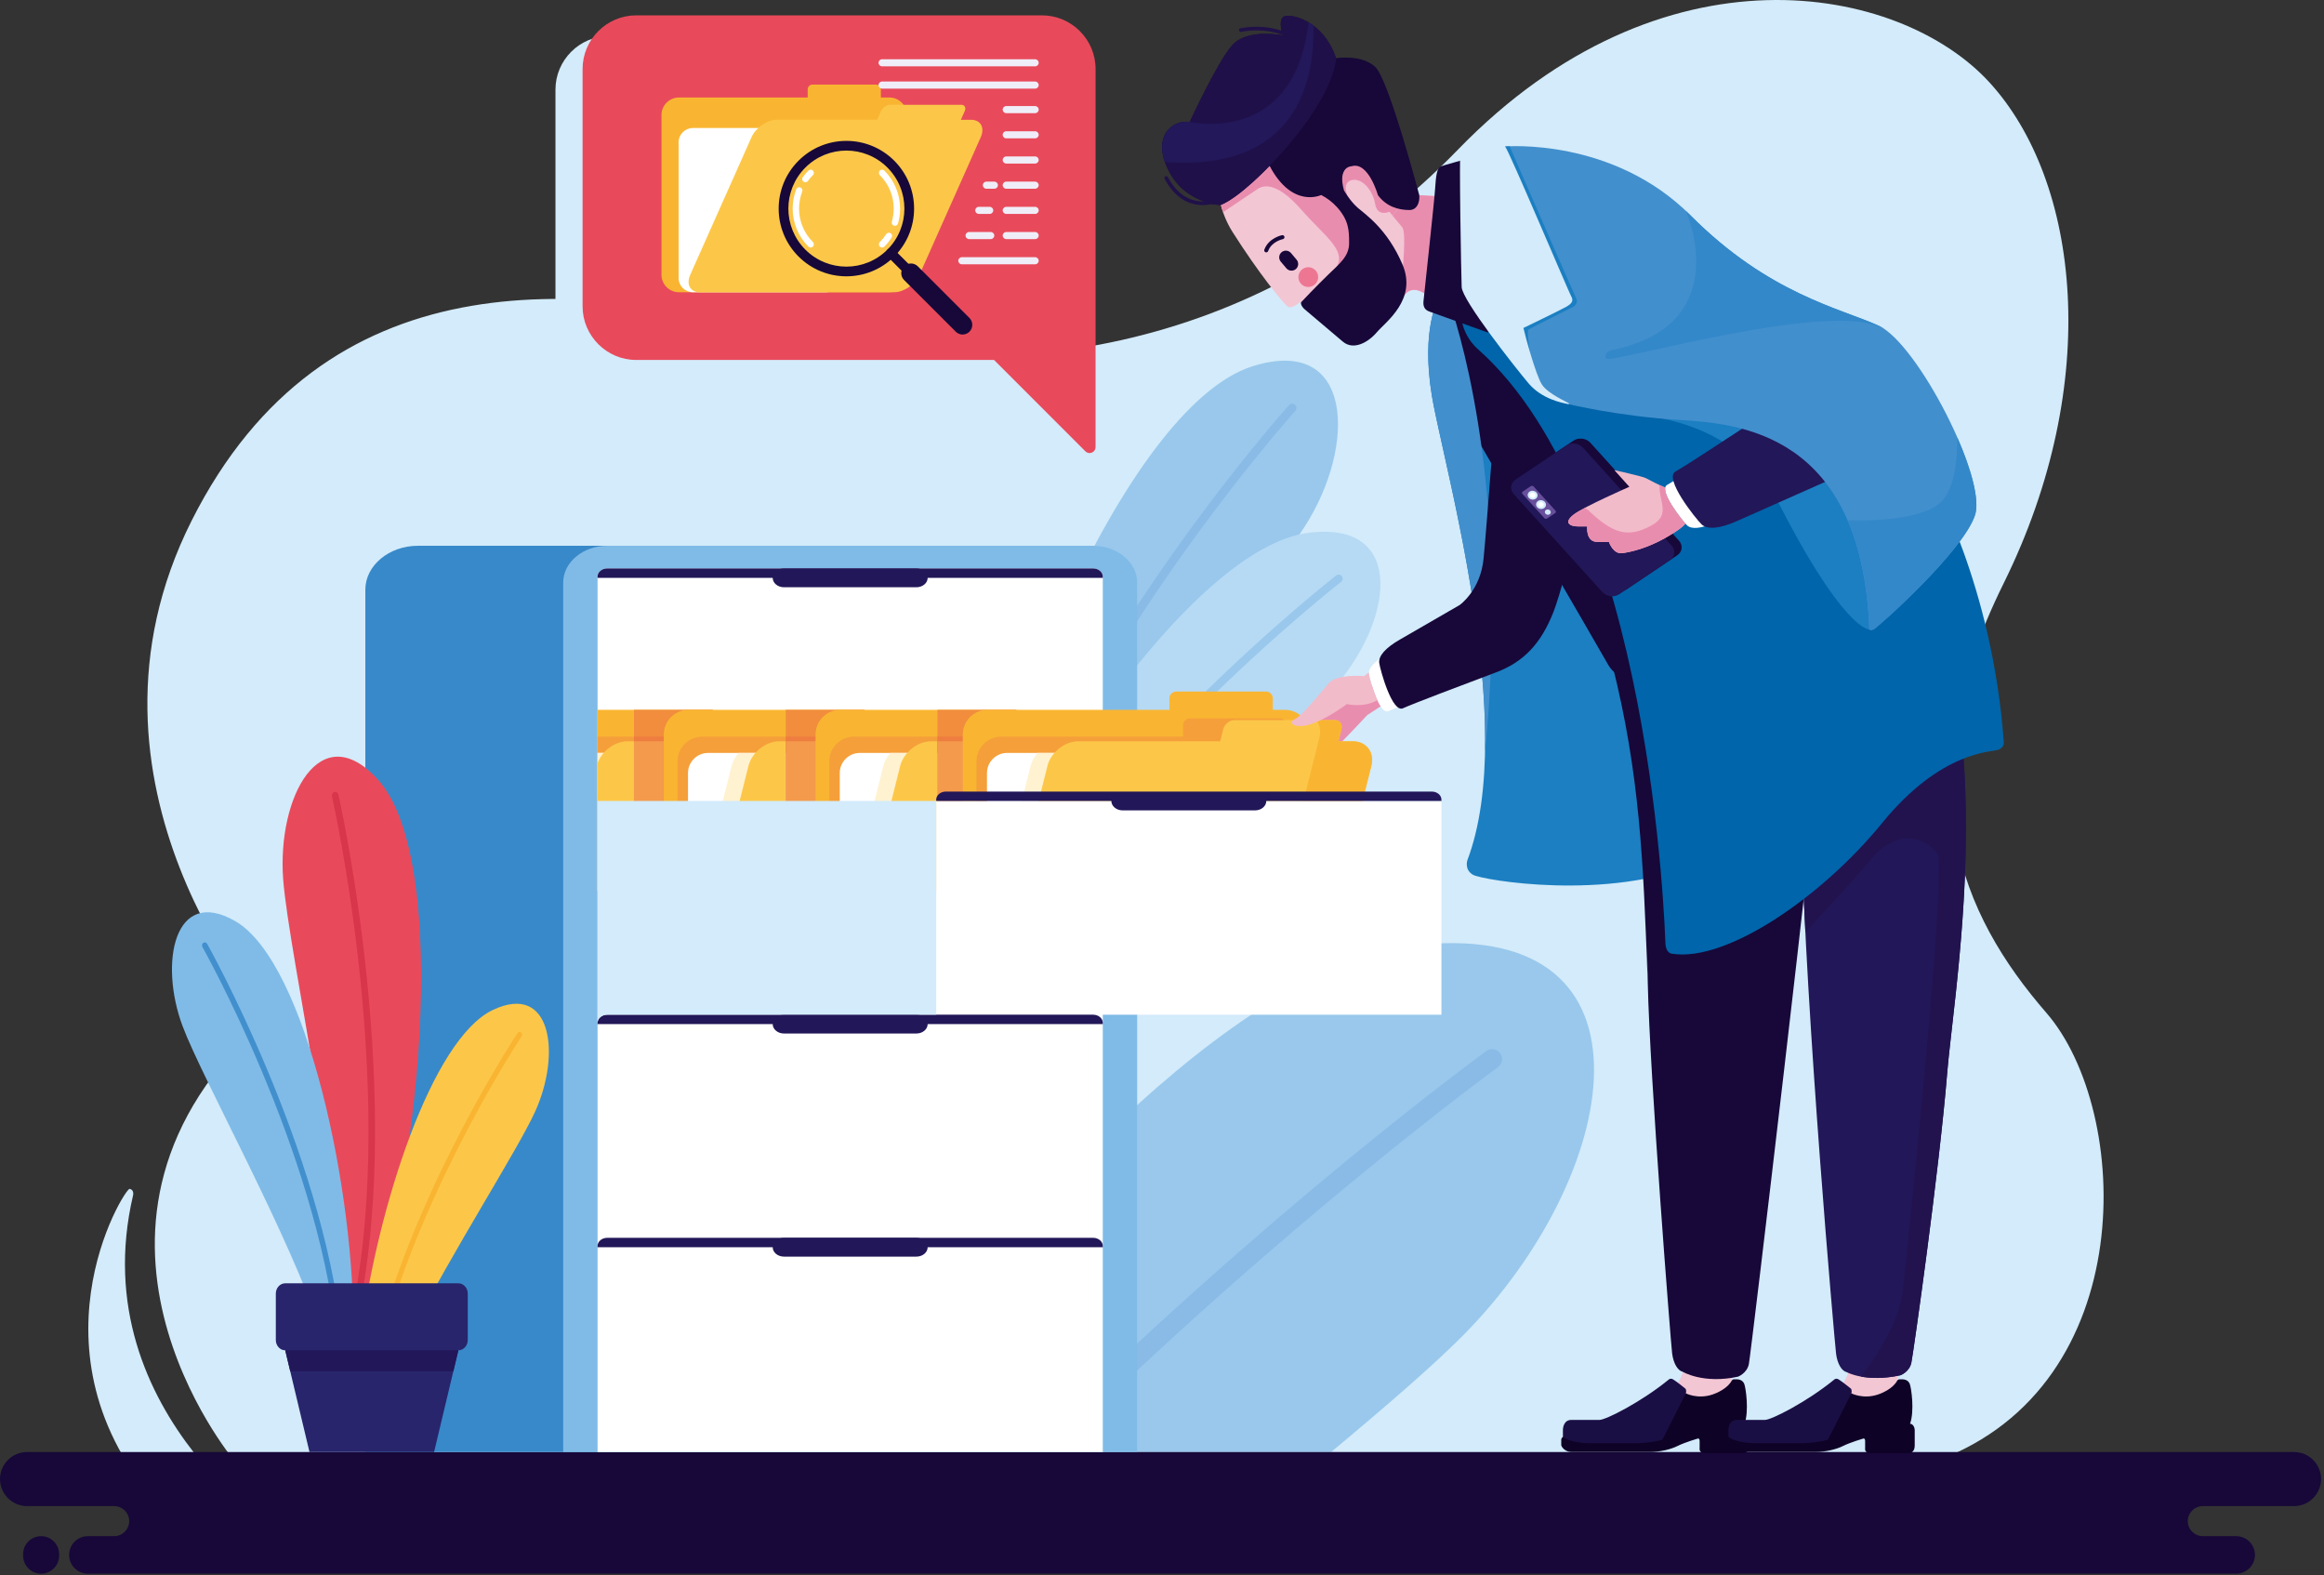 <?xml version="1.0" encoding="UTF-8" standalone="no"?>
<!DOCTYPE svg PUBLIC "-//W3C//DTD SVG 1.1//EN" "http://www.w3.org/Graphics/SVG/1.1/DTD/svg11.dtd">
<svg width="100%" height="100%" viewBox="0 0 577 391" version="1.1" xmlns="http://www.w3.org/2000/svg" xmlns:xlink="http://www.w3.org/1999/xlink" xml:space="preserve" xmlns:serif="http://www.serif.com/" style="fill-rule:evenodd;clip-rule:evenodd;stroke-linejoin:round;stroke-miterlimit:2;">
    <rect x="0" y="0" width="577" height="391" fill="#333333" stroke="none"/>
    <g transform="matrix(1,0,0,1,-84.746,-54.673)">
        <g id="OBJECTS">
            <g transform="matrix(1,0,0,1,235.961,172.389)">
                <path d="M0,-108.773L100.752,-108.773C108.071,-108.773 114.058,-102.786 114.058,-95.468L114.058,-1.607C114.058,-0.993 113.708,-0.469 113.142,-0.235C112.574,0 111.957,-0.123 111.523,-0.557L88.849,-23.23L0,-23.23C-7.319,-23.23 -13.307,-29.217 -13.307,-36.536L-13.307,-95.468C-13.307,-102.786 -7.319,-108.773 0,-108.773" style="fill:rgb(211,235,250);"/>
            </g>
            <g transform="matrix(1,0,0,1,157.811,39.582)">
                <path d="M0,398.574C0,398.574 -52.856,366.772 -40.036,311.852C-40.036,311.852 -39.661,310.446 -40.889,310.22C-42.118,309.991 -68.381,352.238 -31.684,390.91L0,398.574ZM-14.896,377.678C-14.896,377.678 -64.361,318.693 -6.653,267.613C-6.653,267.613 -58.473,209.87 -25.496,144.355C7.48,78.84 71.077,84.393 121.72,97.718C172.362,111.043 238.315,104.38 288.956,52.19C339.599,0 398.486,11.104 420.863,35.533C443.239,59.963 449.127,109.932 424.395,159.902C399.664,209.871 413.795,242.073 434.995,266.503C456.194,290.931 458.549,358.932 407.906,377.678L-14.896,377.678Z" style="fill:rgb(211,235,250);"/>
            </g>
            <g transform="matrix(-0.984,-0.176,-0.176,0.984,343.914,401.037)">
                <path d="M-72.725,-126.706C-131.725,-143.1 -131.636,-79.079 -99.933,-33.058C-94.123,-24.623 -84.566,-12.794 -72.725,1.293L47.754,22.849C12.847,-50.915 -32.204,-115.445 -72.725,-126.706" style="fill:rgb(153,200,236);"/>
            </g>
            <g transform="matrix(1,0,0,1,339.04,314.796)">
                <path d="M0,100.322C59.991,40.592 114.378,1.05 114.712,0.805C115.81,0 117.352,0.239 118.158,1.336C118.962,2.434 118.723,3.977 117.625,4.782C117.3,5.02 65.214,42.886 6.937,100.322L0,100.322Z" style="fill:rgb(137,187,230);"/>
            </g>
            <g transform="matrix(-0.916,-0.401,-0.401,0.916,323.649,271.323)">
                <path d="M-15.61,-144.093C-35.372,-161.344 -47.183,-136.591 -43.45,-112.944C-39.909,-90.522 -14.508,-14.61 -15.61,18.233L-8.162,17.66C6.84,-25.5 9.691,-122.008 -15.61,-144.093" style="fill:rgb(153,200,236);"/>
            </g>
            <g transform="matrix(1,0,0,1,326.47,155.782)">
                <path d="M0,136.283C15.333,69.658 78.092,-0.302 78.304,-0.541C78.693,-0.977 79.361,-1.016 79.796,-0.628C80.231,-0.24 80.27,0.428 79.882,0.864C79.67,1.101 16.837,71.141 1.907,137.299L0,136.283Z" style="fill:rgb(137,187,230);"/>
            </g>
            <g transform="matrix(-0.833,-0.553,-0.553,0.833,319.551,274.146)">
                <path d="M-26.799,-122.483C-45.715,-138.828 -56.852,-115.183 -53.18,-92.663C-50.138,-74.005 -30.982,-16.476 -26.799,18.62L-15.854,21.13C-4.646,-23.478 -4.471,-103.189 -26.799,-122.483" style="fill:rgb(182,218,244);"/>
            </g>
            <g transform="matrix(1,0,0,1,324.908,197.889)">
                <path d="M0,104.078C28.789,48.466 91.348,-0.185 91.574,-0.362C92.012,-0.704 92.644,-0.627 92.986,-0.19C93.329,0.247 93.253,0.879 92.815,1.222C92.592,1.398 30.435,49.735 1.867,104.782L0,104.078Z" style="fill:rgb(153,200,236);"/>
            </g>
            <g transform="matrix(1,0,0,1,94.955,415.118)">
                <path d="M0,30.208C2.461,30.208 4.475,28.194 4.475,25.732L4.475,25.359C4.475,22.897 2.461,20.885 0,20.885C-2.461,20.885 -4.476,22.897 -4.476,25.359L-4.476,25.732C-4.476,28.194 -2.461,30.208 0,30.208M-3.496,0L559.351,0C563.041,0 566.063,3.021 566.063,6.712L566.063,6.713C566.063,10.404 563.043,13.426 559.351,13.426L536.702,13.426C534.65,13.426 532.972,15.104 532.972,17.154C532.972,19.206 534.65,20.885 536.702,20.885L544.987,20.885C547.551,20.885 549.65,22.982 549.65,25.546C549.65,28.109 547.552,30.208 544.987,30.208L11.608,30.208C9.043,30.208 6.946,28.11 6.946,25.546C6.946,22.982 9.044,20.885 11.608,20.885L18.134,20.885C20.185,20.885 21.863,19.206 21.863,17.154C21.863,15.104 20.185,13.426 18.134,13.426L-3.496,13.426C-7.188,13.426 -10.209,10.405 -10.209,6.713L-10.209,6.712C-10.209,3.021 -7.186,0 -3.496,0" style="fill:rgb(23,8,57);"/>
            </g>
            <g transform="matrix(1,0,0,1,242.694,167.258)">
                <path d="M0,-108.774L100.753,-108.774C108.072,-108.774 114.059,-102.787 114.059,-95.468L114.059,-1.607C114.059,-0.993 113.708,-0.469 113.142,-0.234C112.575,0 111.957,-0.122 111.522,-0.556L88.85,-23.231L0,-23.231C-7.318,-23.231 -13.306,-29.218 -13.306,-36.536L-13.306,-95.468C-13.306,-102.787 -7.318,-108.774 0,-108.774" style="fill:rgb(232,74,91);"/>
            </g>
            <g transform="matrix(1,0,0,1,253.307,75.673)">
                <path d="M0,51.544L52.266,51.544C54.647,51.544 56.595,49.596 56.595,47.215L56.595,7.534C56.595,5.153 54.647,3.205 52.266,3.205L50.142,3.205L50.142,1.19C50.142,0.535 49.606,0 48.95,0L33.16,0C32.504,0 31.968,0.536 31.968,1.19L31.968,3.205L0,3.205C-2.381,3.205 -4.33,5.154 -4.33,7.534L-4.33,47.215C-4.33,49.596 -2.381,51.544 0,51.544" style="fill:rgb(249,181,50);"/>
            </g>
            <g transform="matrix(1,0,0,1,289.781,86.453)">
                <path d="M0,40.764L-33.027,40.764C-34.967,40.764 -36.555,39.177 -36.555,37.237L-36.555,3.527C-36.555,1.587 -34.967,0 -33.027,0L0,0C1.94,0 3.527,1.587 3.527,3.527L3.527,37.237C3.527,39.177 1.94,40.764 0,40.764" style="fill:white;"/>
            </g>
            <g transform="matrix(1,0,0,1,258.517,80.686)">
                <path d="M0,46.531L48.258,46.531C50.64,46.531 53.455,44.583 54.516,42.202L69.728,8.052C70.789,5.672 69.708,3.723 67.327,3.723L64.791,3.723L65.745,1.58C66.132,0.711 65.738,0 64.869,0L47.255,0C46.386,0 45.358,0.711 44.971,1.58L44.017,3.723L19.069,3.723C16.687,3.723 13.873,5.672 12.812,8.052L-2.4,42.202C-3.461,44.583 -2.38,46.531 0,46.531" style="fill:rgb(252,199,73);"/>
            </g>
            <g transform="matrix(1,0,0,1,294.885,120.859)">
                <path d="M0,-28.807C-3.686,-28.807 -7.373,-27.401 -10.186,-24.589C-12.998,-21.776 -14.404,-18.089 -14.404,-14.403C-14.404,-10.717 -12.998,-7.031 -10.186,-4.218C-7.373,-1.406 -3.686,0.001 0,0.001C3.686,0.001 7.373,-1.406 10.185,-4.218C12.998,-7.031 14.404,-10.717 14.404,-14.403C14.404,-18.089 12.998,-21.776 10.185,-24.589C7.373,-27.401 3.686,-28.807 0,-28.807M-11.888,-26.291C-8.605,-29.573 -4.303,-31.215 0,-31.215C4.302,-31.215 8.605,-29.573 11.888,-26.291C15.17,-23.008 16.812,-18.706 16.811,-14.403C16.811,-10.101 15.17,-5.799 11.888,-2.515C8.605,0.767 4.302,2.408 0,2.408C-4.302,2.408 -8.605,0.767 -11.888,-2.515C-15.17,-5.799 -16.812,-10.101 -16.812,-14.403C-16.812,-18.706 -15.17,-23.008 -11.888,-26.291" style="fill:rgb(23,8,57);"/>
            </g>
            <g transform="matrix(1,0,0,1,305.07,120.619)">
                <path d="M0,-2.276C-0.47,-2.747 -0.47,-3.509 0,-3.979C0.47,-4.449 1.232,-4.449 1.703,-3.979L5.681,-0C6.151,0.47 6.151,1.232 5.681,1.703C5.211,2.173 4.449,2.173 3.979,1.703L0,-2.276Z" style="fill:rgb(23,8,57);"/>
            </g>
            <g transform="matrix(1,0,0,1,309.212,133.606)">
                <path d="M0,-9.419C-0.94,-10.359 -0.94,-11.884 0,-12.824C0.939,-13.765 2.464,-13.765 3.405,-12.824L16.229,0C17.169,0.94 17.169,2.465 16.229,3.405C15.289,4.346 13.764,4.346 12.824,3.405L0,-9.419Z" style="fill:rgb(23,8,57);"/>
            </g>
            <g transform="matrix(1,0,0,1,285.345,113.321)">
                <path d="M0,-13.731C-0.256,-13.376 -0.751,-13.295 -1.106,-13.551C-1.461,-13.806 -1.542,-14.301 -1.286,-14.657C-1.073,-14.951 -0.852,-15.234 -0.621,-15.504L-0.583,-15.546C-0.344,-15.825 -0.113,-16.077 0.108,-16.297C0.419,-16.608 0.922,-16.608 1.233,-16.297C1.543,-15.987 1.543,-15.483 1.233,-15.173C0.998,-14.939 0.793,-14.72 0.619,-14.518L0.583,-14.474C0.374,-14.227 0.179,-13.979 0,-13.731M1.233,1.443C1.543,1.752 1.543,2.256 1.233,2.566C0.922,2.877 0.419,2.877 0.108,2.566C-1.166,1.292 -2.13,-0.181 -2.783,-1.757C-3.46,-3.392 -3.798,-5.131 -3.798,-6.865C-3.798,-7.674 -3.723,-8.492 -3.573,-9.306C-3.424,-10.103 -3.202,-10.891 -2.906,-11.662C-2.75,-12.07 -2.292,-12.274 -1.884,-12.118C-1.476,-11.962 -1.271,-11.504 -1.428,-11.096C-1.687,-10.423 -1.882,-9.728 -2.013,-9.021C-2.143,-8.317 -2.208,-7.595 -2.208,-6.865C-2.208,-5.329 -1.911,-3.795 -1.317,-2.36C-0.746,-0.981 0.104,0.314 1.233,1.443M19.431,-0.516C19.667,-0.885 20.159,-0.992 20.527,-0.755C20.896,-0.518 21.003,-0.027 20.766,0.341C20.513,0.736 20.233,1.123 19.931,1.498C19.625,1.876 19.305,2.233 18.973,2.566C18.663,2.877 18.159,2.877 17.848,2.566C17.538,2.256 17.538,1.752 17.848,1.443C18.159,1.132 18.441,0.819 18.694,0.505C18.959,0.177 19.205,-0.165 19.431,-0.516M17.848,-15.173C17.538,-15.483 17.538,-15.987 17.848,-16.297C18.159,-16.608 18.663,-16.608 18.973,-16.297C20.247,-15.023 21.211,-13.549 21.864,-11.973C22.539,-10.343 22.876,-8.605 22.876,-6.865L22.879,-6.865C22.879,-5.623 22.706,-4.377 22.359,-3.171C22.239,-2.75 21.8,-2.505 21.377,-2.625C20.956,-2.745 20.711,-3.184 20.831,-3.606C21.137,-4.668 21.289,-5.766 21.289,-6.865L21.292,-6.865C21.292,-8.398 20.994,-9.93 20.397,-11.371C19.827,-12.75 18.977,-14.044 17.848,-15.173" style="fill:white;"/>
            </g>
            <g transform="matrix(1,0,0,1,303.75,71.142)">
                <path d="M0,-1.763L37.999,-1.763C38.484,-1.763 38.881,-1.366 38.881,-0.882C38.881,-0.397 38.484,0 37.999,0L0,0C-0.484,0 -0.882,-0.397 -0.882,-0.882C-0.882,-1.366 -0.484,-1.763 0,-1.763" style="fill:rgb(239,238,248);"/>
            </g>
            <g transform="matrix(1,0,0,1,303.75,76.673)">
                <path d="M0,-1.763L37.999,-1.763C38.484,-1.763 38.881,-1.367 38.881,-0.882C38.881,-0.397 38.484,0 37.999,0L0,0C-0.484,0 -0.882,-0.397 -0.882,-0.882C-0.882,-1.367 -0.484,-1.763 0,-1.763" style="fill:rgb(239,238,248);"/>
            </g>
            <g transform="matrix(1,0,0,1,334.574,82.766)">
                <path d="M0,-1.764L7.175,-1.764C7.66,-1.764 8.057,-1.368 8.057,-0.882C8.057,-0.397 7.66,0 7.175,0L0,0C-0.485,0 -0.881,-0.397 -0.881,-0.882C-0.881,-1.368 -0.485,-1.764 0,-1.764" style="fill:rgb(239,238,248);"/>
            </g>
            <g transform="matrix(1,0,0,1,334.574,89.018)">
                <path d="M0,-1.763L7.175,-1.763C7.66,-1.763 8.057,-1.367 8.057,-0.882C8.057,-0.396 7.66,0 7.175,0L0,0C-0.485,0 -0.881,-0.396 -0.881,-0.882C-0.881,-1.367 -0.485,-1.763 0,-1.763" style="fill:rgb(239,238,248);"/>
            </g>
            <g transform="matrix(1,0,0,1,334.574,95.272)">
                <path d="M0,-1.764L7.175,-1.764C7.66,-1.764 8.057,-1.367 8.057,-0.882C8.057,-0.397 7.66,0 7.175,0L0,0C-0.485,0 -0.881,-0.397 -0.881,-0.882C-0.881,-1.367 -0.485,-1.764 0,-1.764" style="fill:rgb(239,238,248);"/>
            </g>
            <g transform="matrix(1,0,0,1,334.574,101.524)">
                <path d="M0,-1.763L7.175,-1.763C7.66,-1.763 8.057,-1.366 8.057,-0.881C8.057,-0.396 7.66,0 7.175,0L0,0C-0.485,0 -0.881,-0.396 -0.881,-0.881C-0.881,-1.366 -0.485,-1.763 0,-1.763" style="fill:rgb(239,238,248);"/>
            </g>
            <g transform="matrix(1,0,0,1,334.574,107.777)">
                <path d="M0,-1.763L7.175,-1.763C7.66,-1.763 8.057,-1.367 8.057,-0.882C8.057,-0.396 7.66,0 7.175,0L0,0C-0.485,0 -0.881,-0.396 -0.881,-0.882C-0.881,-1.367 -0.485,-1.763 0,-1.763" style="fill:rgb(239,238,248);"/>
            </g>
            <g transform="matrix(1,0,0,1,334.574,114.03)">
                <path d="M0,-1.764L7.175,-1.764C7.66,-1.764 8.057,-1.368 8.057,-0.883C8.057,-0.397 7.66,0 7.175,0L0,0C-0.485,0 -0.881,-0.397 -0.881,-0.883C-0.881,-1.368 -0.485,-1.764 0,-1.764" style="fill:rgb(239,238,248);"/>
            </g>
            <g transform="matrix(1,0,0,1,323.55,120.283)">
                <path d="M0,-1.764L18.199,-1.764C18.684,-1.764 19.081,-1.367 19.081,-0.882C19.081,-0.397 18.684,0 18.199,0L0,0C-0.484,0 -0.881,-0.397 -0.881,-0.882C-0.881,-1.367 -0.484,-1.764 0,-1.764" style="fill:rgb(239,238,248);"/>
            </g>
            <g transform="matrix(1,0,0,1,325.354,114.03)">
                <path d="M0,-1.764L5.372,-1.764C5.857,-1.764 6.254,-1.368 6.254,-0.883C6.254,-0.397 5.857,0 5.372,0L0,0C-0.485,0 -0.882,-0.397 -0.882,-0.883C-0.882,-1.368 -0.485,-1.764 0,-1.764" style="fill:rgb(239,238,248);"/>
            </g>
            <g transform="matrix(1,0,0,1,327.76,107.777)">
                <path d="M0,-1.763L2.706,-1.763C3.191,-1.763 3.588,-1.367 3.588,-0.882C3.588,-0.396 3.191,0 2.706,0L0,0C-0.485,0 -0.881,-0.396 -0.881,-0.882C-0.881,-1.367 -0.485,-1.763 0,-1.763" style="fill:rgb(239,238,248);"/>
            </g>
            <g transform="matrix(1,0,0,1,329.646,101.524)">
                <path d="M0,-1.763L1.98,-1.763C2.466,-1.763 2.863,-1.366 2.863,-0.881C2.863,-0.396 2.466,0 1.98,0L0,0C-0.486,0 -0.882,-0.396 -0.882,-0.881C-0.882,-1.366 -0.486,-1.763 0,-1.763" style="fill:rgb(239,238,248);"/>
            </g>
            <g transform="matrix(1,0,0,1,415.636,238.427)">
                <path d="M0,-11.694C-6.18,-6.065 -7.145,-5.396 -7.145,-5.396C-7.145,-5.396 -11.226,2.352 -9.655,2.346C-8.085,2.341 -6.833,0.922 -6.833,0.922C-6.833,0.922 -5.303,2.875 -3.928,2.06C-2.554,1.246 -1.829,0.941 -1.829,0.941C-1.829,0.941 -0.252,2.507 1.049,1.487C2.351,0.467 8.563,-6.238 8.563,-6.238L16.772,-11.62L13.499,-14.569L0,-11.694Z" style="fill:rgb(233,141,175);"/>
            </g>
            <g transform="matrix(1,0,0,1,515.757,399.045)">
                <path d="M0,-6.883C-0.125,-6.016 -1.137,-1.655 -1.12,-1.546C-0.941,-0.262 -0.627,2.312 -0.627,2.312C-0.627,2.312 -3.14,5.202 -5.473,5.623C-7.804,6.043 -18.39,6.515 -18.523,5.937C-18.658,5.359 -15.878,0.788 -15.878,0.788C-15.878,0.788 -12.872,-1.734 -12.469,-7.565C-12.065,-13.398 0,-6.883 0,-6.883" style="fill:rgb(243,198,212);"/>
            </g>
            <g transform="matrix(1,0,0,1,502.009,409.645)">
                <path d="M0,-8.629L1.297,-9.094C1.297,-9.094 4.235,-7.547 7.931,-8.808C11.627,-10.071 12.628,-12.146 12.628,-12.146C12.628,-12.146 12.808,-12.567 13.206,-12.567L14.077,-12.567C14.424,-12.567 15.386,-12.416 15.784,-11.47C16.182,-10.523 17.016,-4.747 15.88,-1.547C14.745,1.653 13.154,1.232 13.154,1.232C13.154,1.232 6.839,-0.631 2.579,0.871C-1.681,2.375 -5.582,3.938 -5.582,3.938C-5.582,3.938 -5.378,-4.54 0,-8.629" style="fill:rgb(14,2,38);"/>
            </g>
            <g transform="matrix(1,0,0,1,473.252,399.493)">
                <path d="M0,13.223L-0.469,11.844L-0.469,10.169C-0.469,9.542 -0.207,7.657 1.615,7.657L8.596,7.657C10.214,7.657 18.965,3.207 25.69,-2.264C25.69,-2.264 26.165,-2.821 26.87,-2.415C27.575,-2.008 29.72,-0.295 29.937,-0.116C30.155,0.066 30.182,0.802 30.054,1.058C29.924,1.313 23.7,13.639 23.7,13.639C23.7,13.639 5.375,16.044 0,13.223" style="fill:rgb(26,15,68);"/>
            </g>
            <g transform="matrix(1,0,0,1,472.783,412.147)">
                <path d="M0,-0.81C0,-0.81 -0.412,-0.469 -0.412,-0.088L-0.412,1.254C-0.412,1.556 0.397,2.964 2.204,2.964L21.578,2.964C24.104,2.964 26.77,2.324 28.495,1.458C30.22,0.593 33.484,-0.37 33.484,-0.37C33.484,-0.37 33.946,-0.526 33.946,0.268L33.946,1.807C33.946,2.192 33.711,3.239 35.291,3.239L44.716,3.239C45.434,3.239 46.256,2.83 46.256,1.362L46.256,-2.414C46.256,-3.327 45.701,-4.049 45.105,-4.049L37.858,-4.049C34.819,-4.049 32.396,-3.304 28.618,-1.524C24.841,0.256 21.392,0.786 17.448,0.786L6.608,0.786C4.698,0.786 1.29,0.352 0,-0.81" style="fill:rgb(14,2,38);"/>
            </g>
            <g transform="matrix(1,0,0,1,556.848,399.045)">
                <path d="M0,-6.883C-0.126,-6.016 -1.137,-1.655 -1.12,-1.546C-0.941,-0.262 -0.627,2.312 -0.627,2.312C-0.627,2.312 -3.14,5.202 -5.473,5.623C-7.805,6.043 -18.389,6.515 -18.524,5.937C-18.659,5.359 -15.878,0.788 -15.878,0.788C-15.878,0.788 -12.872,-1.734 -12.469,-7.565C-12.065,-13.398 0,-6.883 0,-6.883" style="fill:rgb(243,198,212);"/>
            </g>
            <g transform="matrix(1,0,0,1,543.1,409.645)">
                <path d="M0,-8.629L1.296,-9.094C1.296,-9.094 4.234,-7.547 7.93,-8.808C11.627,-10.071 12.627,-12.146 12.627,-12.146C12.627,-12.146 12.808,-12.567 13.205,-12.567L14.077,-12.567C14.424,-12.567 15.387,-12.416 15.784,-11.47C16.182,-10.523 17.016,-4.747 15.879,-1.547C14.744,1.653 13.153,1.232 13.153,1.232C13.153,1.232 6.84,-0.631 2.58,0.871C-1.681,2.375 -5.582,3.938 -5.582,3.938C-5.582,3.938 -5.377,-4.54 0,-8.629" style="fill:rgb(14,2,38);"/>
            </g>
            <g transform="matrix(1,0,0,1,514.342,399.493)">
                <path d="M0,13.223L-0.469,11.844L-0.469,10.169C-0.469,9.542 -0.206,7.657 1.615,7.657L8.598,7.657C10.214,7.657 18.966,3.207 25.69,-2.264C25.69,-2.264 26.165,-2.821 26.87,-2.415C27.576,-2.008 29.72,-0.295 29.938,-0.116C30.156,0.066 30.182,0.802 30.054,1.058C29.926,1.313 23.702,13.639 23.702,13.639C23.702,13.639 5.376,16.044 0,13.223" style="fill:rgb(26,15,68);"/>
            </g>
            <g transform="matrix(1,0,0,1,513.873,412.147)">
                <path d="M0,-0.81C0,-0.81 -0.41,-0.469 -0.41,-0.088L-0.41,1.254C-0.41,1.556 0.397,2.964 2.205,2.964L21.578,2.964C24.104,2.964 26.771,2.324 28.496,1.458C30.222,0.593 33.485,-0.37 33.485,-0.37C33.485,-0.37 33.947,-0.526 33.947,0.268L33.947,1.807C33.947,2.192 33.712,3.239 35.292,3.239L44.717,3.239C45.435,3.239 46.256,2.83 46.256,1.362L46.256,-2.414C46.256,-3.327 45.702,-4.049 45.105,-4.049L37.858,-4.049C34.82,-4.049 32.398,-3.304 28.619,-1.524C24.841,0.256 21.392,0.786 17.45,0.786L6.608,0.786C4.699,0.786 1.291,0.352 0,-0.81" style="fill:rgb(14,2,38);"/>
            </g>
            <g transform="matrix(1,0,0,1,441.874,278.526)">
                <path d="M0,-149.624C0,-149.624 -4.367,-142.296 -1.626,-125.634C1.113,-108.973 20.023,-44.127 7.181,-10.289C7.181,-10.289 6.388,-7.969 8.595,-6.691C10.803,-5.413 41.992,0 64.795,-9.714C87.598,-19.43 47.549,-144.683 0,-149.624" style="fill:rgb(27,127,194);"/>
            </g>
            <g transform="matrix(1,0,0,1,502.508,164.28)">
                <path d="M0,230.908C0,230.908 5.108,234.01 13.749,232.136C13.749,232.136 15.949,231.32 16.439,229.039C16.929,226.755 33.074,90.854 35.029,66.728C36.986,42.603 22.244,27.871 -0.337,12.384C-22.917,-3.102 -4.019,9.974 -5.77,8.981C-11.368,29.709 -17.942,43.041 -17.942,43.041L-17.993,53.258C-17.996,53.963 -17.646,54.615 -17.479,55.282C-10.597,82.634 -9.784,104.459 -8.751,131.973C-8.709,132.776 -9.155,111.32 -8.657,134.377C-8.16,157.434 -2.936,223.735 -2.609,226.344C-2.282,228.952 -1.143,230.663 0,230.908" style="fill:rgb(23,8,57);"/>
            </g>
            <g transform="matrix(1,0,0,1,446.036,193.485)">
                <path d="M0,-38.608L6.527,-28.016C6.527,-28.016 34.184,19.493 38.017,26.259C41.85,33.026 58.24,32.065 58.24,32.065L23.229,-69.699C23.229,-69.699 10.999,-71.634 6.257,-71.534C1.513,-71.433 -1.532,-64.173 -1.532,-64.173L0,-38.608Z" style="fill:rgb(23,8,57);"/>
            </g>
            <g transform="matrix(1,0,0,1,441.874,241.311)">
                <path d="M0,-112.409C0,-112.409 -4.367,-105.081 -1.626,-88.419C0.492,-75.542 12.264,-33.885 11.575,-0.003L11.58,0C17.603,-61.672 6.505,-100.687 2.63,-112C1.757,-112.172 0.88,-112.318 0,-112.409" style="fill:rgb(66,143,205);"/>
            </g>
            <g transform="matrix(1,0,0,1,543.215,149.63)">
                <path d="M0,245.651C0,245.651 4.745,248.304 13.385,246.43C13.385,246.43 15.585,245.615 16.074,243.334C16.562,241.049 23.025,195.485 24.98,171.36C26.937,147.234 43.333,56.722 0.048,27.034C-43.238,-2.653 -52.568,48.568 -52.568,48.568C-52.568,48.568 -12.186,65.567 -11.209,110.883C-10.23,156.2 -2.935,238.479 -2.609,241.088C-2.283,243.694 -1.143,245.407 0,245.651" style="fill:rgb(34,23,88);"/>
            </g>
            <g transform="matrix(1,0,0,1,546.771,207.584)">
                <path d="M0,188.81C2.264,189.225 5.574,189.4 9.829,188.477C9.829,188.477 12.029,187.662 12.519,185.38C13.007,183.098 19.47,137.532 21.425,113.407C22.909,95.103 32.698,38.585 18.433,-0.59C18.237,-0.454 -4.045,15.161 -16.868,37.066C-15.644,41.917 -14.888,47.196 -14.765,52.93C-14.6,60.578 -14.253,69.278 -13.793,78.47C-8.292,72.567 -0.981,64.622 2.729,60.167C9.143,52.472 16.357,55.198 18.923,58.885C21.487,62.573 11.707,155.401 10.426,167.264C9.521,175.614 3.493,184.361 0,188.81" style="fill:rgb(34,19,79);"/>
            </g>
            <g transform="matrix(1,0,0,1,435.012,113.224)">
                <path d="M0,-10.097C0.066,-10.105 0.257,-9.304 1.053,-7.963L-2.878,-3.826C-2.878,-3.826 -1.877,-2.556 -0.435,-1.111C-2.221,-0.494 -3.757,0.576 -4.731,2.006C-4.731,2.006 -8.949,15 -7.725,16.26C-7.768,16.314 -7.812,16.366 -7.857,16.42C-15.453,25.388 -20.116,22.418 -21.065,21.614C-22.016,20.809 -26.682,16.53 -27.186,16.431C-27.687,16.332 -29.49,18.461 -30.705,17.43C-31.923,16.401 -37.821,9.186 -44.244,-0.952C-50.668,-11.093 -47.042,-22.772 -47.042,-22.772C-31.383,-35.485 -18.373,-11.545 -16.798,-15.562C-15.223,-19.58 -10.73,-19.952 -8.24,-15.493C-7.893,-14.871 -0.092,-10.764 0,-10.097" style="fill:rgb(243,198,212);"/>
            </g>
            <g transform="matrix(1,0,0,1,435.012,108.758)">
                <path d="M0,-5.631C0.066,-5.639 0.257,-4.838 1.053,-3.497L-2.878,0.64C-2.878,0.64 -1.877,1.91 -0.435,3.355C-0.875,3.508 -1.303,3.687 -1.707,3.894C-1.778,3.143 -1.903,2.585 -2.104,2.354C-3.172,1.122 -5.3,-1.519 -5.3,-1.519C-5.3,-1.519 -8.277,-0.132 -8.838,-3.419C-9.399,-6.705 -11.925,-9.912 -14.57,-9.391C-17.215,-8.87 -15.696,-5.427 -15.696,-5.427L-9.439,3.596L-10.481,14.338C-10.481,14.338 -20.261,16.101 -18.255,11.935C-16.247,7.769 -21.384,4.558 -27.315,-2.176C-33.247,-8.91 -36.535,-8.188 -38.059,-7.146C-39.009,-6.496 -43.421,-3.537 -46.606,-1.403C-48.221,-6.063 -48.223,-10.604 -47.881,-13.805C-44.3,-16.551 -39.221,-19.512 -34.479,-21.732C-24.885,-19.621 -17.924,-8.227 -16.798,-11.096C-15.223,-15.114 -10.73,-15.486 -8.24,-11.027C-7.893,-10.405 -0.092,-6.298 0,-5.631" style="fill:rgb(233,141,175);"/>
            </g>
            <g transform="matrix(1,0,0,1,437.12,130.671)">
                <path d="M0,-27.558C0,-27.558 3.049,-27.356 5.371,-27.255C7.692,-27.155 9.602,-13.606 9.602,-13.606L5.645,-7.59L4.722,-6.188L1.727,-1.633L1.443,-3.038C1.443,-3.038 -1.692,-5.468 -3.667,-2.734C-5.641,0 -10.584,-7.324 -10.584,-7.324C-10.584,-7.324 -11.482,-23.384 0,-27.558" style="fill:rgb(243,198,212);"/>
            </g>
            <g transform="matrix(1,0,0,1,437.12,129.038)">
                <path d="M0,-25.925C0,-25.925 3.049,-25.723 5.371,-25.622C7.692,-25.522 9.602,-11.972 9.602,-11.972L5.645,-5.957L4.722,-4.555L1.727,0L1.443,-1.405C1.443,-1.405 -1.692,-3.835 -3.667,-1.101C-4.158,-0.421 -4.833,-0.363 -5.569,-0.661L-4.213,-6.302C-4.213,-6.302 -3.146,-16.695 -4.213,-17.926C-4.862,-18.676 -5.905,-19.948 -6.622,-20.828C-5.08,-22.996 -2.95,-24.853 0,-25.925" style="fill:rgb(233,141,175);"/>
            </g>
            <g transform="matrix(1,0,0,1,412.769,96.549)">
                <path d="M0,6.53C-0.008,6.533 -7.155,10.022 -12.813,-0.713C-12.813,-0.713 -20.14,7.051 -24.915,8.994C-25.009,9.033 -25.11,9.064 -25.212,9.094L-24.915,8.994C-24.915,8.994 -26.954,9.067 -29.193,8.08C-32.04,7.065 -35.66,4.924 -37.915,0.414C-42.083,-7.923 -37.113,-12.172 -32.625,-11.611C-32.625,-11.611 -25.892,-26.281 -22.124,-30.61C-18.355,-34.938 -9.538,-33.095 -9.538,-33.095C-9.538,-33.095 -10.821,-36.863 -9.298,-37.744C-7.775,-38.626 0.479,-36.994 3.688,-27.429C3.688,-27.429 10.101,-28.476 13.473,-25.21C16.835,-21.952 24.312,6.415 24.352,6.564C24.513,8.374 23.797,10.197 21.974,10.262C19.178,10.268 16.204,9.425 14.088,6.578C14.088,6.578 11.716,-1.887 7.545,-0.606C7.545,-0.606 3.999,-0.573 5.659,5.385C5.659,5.385 7.094,7.968 9.063,9.688C11.036,11.406 16.42,14.988 20.168,23.741C23.914,32.494 15.998,38.027 13.824,40.592C11.652,43.156 8.002,45.156 5.381,42.935C2.757,40.715 -3.157,35.704 -4.056,34.946C-4.95,34.185 -5.16,33.352 -4.942,33.107C-4.942,33.107 -1.126,29.057 1.771,26.275C4.667,23.489 6.931,21.685 6.933,18.504C6.934,15.325 6.857,12.813 3.938,9.557C2.739,8.219 1.345,7.23 0,6.53" style="fill:rgb(23,8,57);"/>
            </g>
            <g transform="matrix(1,0,0,1,399.955,67.73)">
                <path d="M0,28.106C0,28.106 -7.326,35.871 -12.102,37.814C-12.195,37.852 -12.297,37.883 -12.398,37.913L-12.102,37.814C-12.102,37.814 -14.141,37.886 -16.38,36.899C-19.227,35.884 -22.847,33.743 -25.102,29.233C-29.27,20.896 -24.3,16.648 -19.812,17.209C-19.812,17.209 -13.078,2.538 -9.311,-1.79C-5.542,-6.119 3.275,-4.275 3.275,-4.275C3.275,-4.275 1.992,-8.043 3.516,-8.925C5.038,-9.807 13.293,-8.175 16.501,1.39C16.501,1.39 16.526,10.946 0,28.106" style="fill:rgb(32,16,73);"/>
            </g>
            <g transform="matrix(0.697,0.717,0.717,-0.697,367.714,77.524)">
                <path d="M16.808,-7.605C10.132,-4.495 10.756,1.169 13.979,3.75C13.979,3.75 36.464,18.122 16.808,42.13C17.254,42.25 17.723,42.351 18.216,42.43C27.602,33.79 41.882,14.621 16.808,-7.605" style="fill:rgb(34,24,90);"/>
            </g>
            <g transform="matrix(1,0,0,1,402.928,121.473)">
                <path d="M0,-4.187C0.697,-4.777 1.75,-4.689 2.34,-3.992L3.737,-2.339C4.326,-1.642 4.24,-0.589 3.542,-0C2.845,0.59 1.792,0.501 1.203,-0.195L-0.195,-1.849C-0.784,-2.545 -0.696,-3.598 0,-4.187" style="fill:rgb(23,8,57);"/>
            </g>
            <g transform="matrix(-0.764,0.646,0.646,0.764,411.988,123.868)">
                <path d="M1.585,-4.328C0.231,-4.328 -0.869,-3.229 -0.869,-1.873C-0.869,-0.519 0.23,0.579 1.585,0.58C2.941,0.58 4.038,-0.519 4.039,-1.874C4.039,-3.229 2.94,-4.327 1.585,-4.328" style="fill:rgb(237,119,146);"/>
            </g>
            <g transform="matrix(1,0,0,1,403.259,116.346)">
                <path d="M0,-2.31C0.271,-2.371 0.442,-2.64 0.382,-2.91C0.321,-3.181 0.053,-3.352 -0.218,-3.291C-0.228,-3.289 -3.545,-2.632 -4.606,0.302C-4.701,0.563 -4.565,0.853 -4.305,0.947C-4.044,1.042 -3.755,0.907 -3.66,0.646C-2.792,-1.755 -0.008,-2.308 0,-2.31" style="fill:rgb(23,8,57);"/>
            </g>
            <g transform="matrix(1,0,0,1,452.848,216.39)">
                <path d="M0,5.839C0,5.839 -21.159,13.734 -23.373,14.802C-25.588,15.87 -28.015,7.053 -28.221,5.617C-28.428,4.182 -26.911,2.499 -24.042,0.856C-21.172,-0.788 -5.224,-10.031 -5.224,-10.031L0,5.839Z" style="fill:white;"/>
            </g>
            <g transform="matrix(1,0,0,1,456.169,159.315)">
                <path d="M0,62.271C-7.74,65.177 -21.155,70.244 -23.062,71.165C-25.767,72.469 -28.73,61.703 -28.983,59.95C-29.235,58.197 -27.384,56.142 -23.878,54.135C-21.897,53 -14.811,48.899 -9.024,45.548C-9.024,45.548 -3.858,41.958 -3.084,34.041C-2.309,26.124 0.416,-10.198 0.416,-10.198L21.617,-0.769L25.378,4.775C25.378,4.775 17.429,39.165 14.311,47.159C11.193,55.152 6.861,59.687 0,62.271" style="fill:rgb(23,8,57);"/>
            </g>
            <g transform="matrix(1,0,0,1,564.324,221.606)">
                <path d="M0,-47.919C0,-47.919 15.068,-21.85 17.914,17.192C17.914,17.192 18.16,18.514 16.65,19.157C15.142,19.799 2.522,19.193 -12.307,37.396C-27.135,55.6 -50.833,71.955 -64.421,69.821C-64.421,69.821 -65.891,69.812 -66.072,67.433C-66.254,65.054 -69.1,-41.755 -112.75,-80.354C-112.75,-80.354 -116.987,-83.832 -116.832,-89.748C-116.677,-95.665 -48.445,-119.874 0,-47.919" style="fill:rgb(0,101,170);"/>
            </g>
            <g transform="matrix(1,0,0,1,552.029,156.824)">
                <path d="M0,43.548L-3.16,54.131C-3.16,54.131 -9.894,54.459 -27.355,19.425C-27.355,19.425 -34.305,5.928 -54.363,1.804L-45.43,-10.911C-45.43,-10.911 -7.299,-4.176 -7.497,-0.922C-7.695,2.332 0,43.548 0,43.548" style="fill:rgb(27,127,194);"/>
            </g>
            <g transform="matrix(1,0,0,1,462.837,192.51)">
                <path d="M0,-20.006L12.585,-28.457C13.85,-29.307 15.73,-29.068 16.764,-27.926L38.759,-3.621C39.792,-2.479 39.602,-0.849 38.337,0L25.752,8.451C24.486,9.301 22.605,9.061 21.572,7.92L-0.423,-16.385C-1.456,-17.527 -1.267,-19.157 0,-20.006" style="fill:rgb(23,8,57);"/>
            </g>
            <g transform="matrix(1,0,0,1,461.01,193.737)">
                <path d="M0,-20.006L12.586,-28.457C13.85,-29.307 15.73,-29.068 16.764,-27.925L38.759,-3.62C39.792,-2.479 39.602,-0.849 38.338,0L25.752,8.452C24.486,9.301 22.604,9.062 21.571,7.92L-0.423,-16.385C-1.456,-17.527 -1.267,-19.157 0,-20.006" style="fill:rgb(34,23,88);"/>
            </g>
            <g transform="matrix(1,0,0,1,462.801,182.028)">
                <path d="M0,-5.323L2.026,-6.683C2.229,-6.82 2.532,-6.781 2.699,-6.598L8.145,-0.583C8.311,-0.4 8.281,-0.137 8.077,0L6.051,1.36C5.847,1.497 5.544,1.458 5.378,1.274L-0.068,-4.74C-0.233,-4.924 -0.204,-5.186 0,-5.323" style="fill:rgb(103,79,155);"/>
            </g>
            <g transform="matrix(-0.761,0.649,0.649,0.761,466.42,177.782)">
                <path d="M0.759,-2.058C0.121,-1.985 -0.395,-1.402 -0.396,-0.757C-0.395,-0.11 0.121,0.354 0.759,0.28C1.396,0.206 1.912,-0.375 1.912,-1.022C1.912,-1.669 1.395,-2.132 0.759,-2.058" style="fill:rgb(211,235,250);"/>
            </g>
            <g transform="matrix(-0.761,0.649,0.649,0.761,468.501,180.115)">
                <path d="M0.758,-2.058C0.121,-1.986 -0.397,-1.403 -0.396,-0.756C-0.395,-0.111 0.121,0.353 0.758,0.279C1.395,0.207 1.912,-0.376 1.912,-1.022C1.912,-1.667 1.395,-2.132 0.758,-2.058" style="fill:rgb(211,235,250);"/>
            </g>
            <g transform="matrix(-0.761,0.648,0.648,0.761,468.001,180.035)">
                <path d="M0.431,-1.167C0.068,-1.125 -0.225,-0.795 -0.224,-0.429C-0.224,-0.063 0.069,0.2 0.431,0.159C0.79,0.118 1.085,-0.213 1.084,-0.578C1.084,-0.945 0.791,-1.208 0.431,-1.167" style="fill:white;"/>
            </g>
            <g transform="matrix(-0.761,0.648,0.648,0.761,465.961,177.71)">
                <path d="M0.457,-1.24C0.074,-1.197 -0.238,-0.846 -0.237,-0.457C-0.237,-0.068 0.074,0.211 0.457,0.168C0.84,0.124 1.151,-0.227 1.151,-0.616C1.151,-1.004 0.84,-1.284 0.457,-1.24" style="fill:white;"/>
            </g>
            <g transform="matrix(-0.761,0.648,0.648,0.761,469.727,181.912)">
                <path d="M0.456,-1.239C0.073,-1.195 -0.238,-0.845 -0.238,-0.456C-0.239,-0.068 0.072,0.212 0.456,0.168C0.839,0.124 1.15,-0.228 1.15,-0.615C1.15,-1.004 0.838,-1.283 0.456,-1.239" style="fill:rgb(211,235,250);"/>
            </g>
            <g transform="matrix(1,0,0,1,448.773,137.244)">
                <path d="M0,-43.121C-0.255,-42.973 -5.482,-41.619 -6.363,-41.223C-7.244,-40.828 -7.521,-38.966 -7.715,-35.793C-7.908,-32.621 -10.486,-9.098 -10.609,-7.758C-10.731,-6.417 -10.251,-5.612 -9.091,-5.215C-7.931,-4.818 5.454,0 5.454,0L0,-43.121Z" style="fill:rgb(23,8,57);"/>
            </g>
            <g transform="matrix(1,0,0,1,521.215,186.144)">
                <path d="M0,-25.751C0,-25.751 -20.225,-12.349 -22.551,-11.099C-24.879,-9.85 -18.749,-2.171 -17.632,-1.085C-16.515,0 -14.094,-0.254 -10.853,-1.71C-7.612,-3.167 10.492,-11.189 10.492,-11.189L0,-25.751Z" style="fill:white;"/>
            </g>
            <g transform="matrix(1,0,0,1,530.244,186.23)">
                <path d="M0,-33.679C0,-33.679 -26.448,-16.15 -29.492,-14.516C-32.535,-12.882 -24.52,-2.84 -23.059,-1.419C-21.598,0 -18.433,-0.333 -14.194,-2.237C-9.955,-4.141 13.724,-14.634 13.724,-14.634L0,-33.679Z" style="fill:rgb(34,23,88);"/>
            </g>
            <g transform="matrix(1,0,0,1,474.129,144.925)">
                <path d="M0,10.068C0,10.068 12.481,13.075 27.288,13.978C42.094,14.881 72.836,16.919 74.74,66.029C74.74,66.029 74.971,66.288 75.763,66.01C76.556,65.732 97.964,46.745 100.97,37.62C103.977,28.494 86.589,-5.065 77.055,-9.403C67.519,-13.741 49.771,-17.272 30.38,-36.746C10.99,-56.22 -15.688,-53.887 -15.688,-53.887L-21.492,-32.396C-21.492,-32.396 -18.843,4.51 0,10.068" style="fill:rgb(66,143,205);"/>
            </g>
            <g transform="matrix(1,0,0,1,552.769,181.753)">
                <path d="M0,-45.293C-0.548,-45.681 -1.078,-46 -1.585,-46.231C-11.121,-50.568 -28.869,-54.1 -48.26,-73.574C-48.661,-73.977 -49.067,-74.368 -49.475,-74.753C-49.331,-74.428 -36.955,-46.395 -67.88,-40.179C-67.88,-40.179 -69.883,-39.778 -69.322,-38.094C-68.762,-36.412 -12.47,-53.234 0,-45.293M-9.297,2.113C-6.326,9.003 -4.34,17.841 -3.899,29.202C-3.899,29.202 -3.669,29.46 -2.877,29.182C-2.084,28.904 19.324,9.917 22.33,0.792C23.534,-2.861 21.468,-10.432 17.946,-18.474C17.933,-12.591 17.159,-6.074 14.219,-2.828C10.094,1.727 -1.933,2.251 -9.297,2.113" style="fill:rgb(51,136,201);"/>
            </g>
            <g transform="matrix(1,0,0,1,459.553,141.911)">
                <path d="M0,-50.931C-0.72,-50.906 -1.112,-50.872 -1.112,-50.872L-4.657,-37.745L0.487,-1.859L5.004,0C5.004,0 4.255,-5.026 4.655,-5.387C5.057,-5.747 14.516,-10.397 15.719,-11.038C16.922,-11.68 16.682,-12.842 16.682,-12.842C15.755,-14.766 2.847,-44.395 0,-50.931" style="fill:rgb(27,127,194);"/>
            </g>
            <g transform="matrix(1,0,0,1,448.943,154.456)">
                <path d="M0,-64.487C0,-64.487 -1.215,-63.989 -1.586,-62.583C-1.957,-61.177 -1.423,-31.788 -1.296,-28.515C-1.17,-25.24 12.02,-8.513 15.294,-4.639C18.569,-0.765 23.41,0.183 25.186,0.537C25.186,0.537 25.34,0.526 25.359,0.374C25.378,0.222 20.22,-1.909 18.65,-4.292C17.081,-6.673 14.356,-16.883 14.038,-18.372C14.038,-18.372 23.104,-22.739 24.667,-23.625C26.232,-24.509 26.479,-25.229 25.888,-26.244C25.297,-27.26 10.561,-62.128 9.497,-63.418C8.433,-64.707 4.573,-65.024 0,-64.487" style="fill:rgb(211,235,250);"/>
            </g>
            <g transform="matrix(1,0,0,1,406.375,61.014)">
                <path d="M0,2.911C0.204,3.055 0.254,3.339 0.11,3.543C-0.034,3.748 -0.317,3.797 -0.522,3.653C-0.536,3.643 -5.5,0.076 -13.486,1.563C-13.732,1.609 -13.969,1.446 -14.014,1.2C-14.059,0.953 -13.896,0.717 -13.649,0.672C-5.284,-0.886 -0.016,2.901 0,2.911" style="fill:rgb(32,16,73);"/>
            </g>
            <g transform="matrix(1,0,0,1,387.341,103.501)">
                <path d="M0,0.317C0.225,0.207 0.498,0.298 0.607,0.524C0.719,0.747 0.627,1.019 0.402,1.13C0.377,1.142 -8.111,5.49 -13.451,-4.44C-13.569,-4.661 -13.487,-4.935 -13.267,-5.055C-13.046,-5.173 -12.771,-5.09 -12.652,-4.869C-7.731,4.279 -0.021,0.328 0,0.317" style="fill:rgb(32,16,73);"/>
            </g>
            <g transform="matrix(1,0,0,1,498.181,187.971)">
                <path d="M0,-12.273C-1.337,-12.75 -4.121,-14.265 -4.857,-14.633C-5.687,-15.047 -12.629,-16.602 -12.629,-16.602L-8.898,-12.458C-8.898,-12.458 -20.298,-7.483 -22.784,-5.515C-25.271,-3.546 -23.716,-2.614 -21.54,-2.614L-19.364,-2.614C-19.364,-2.614 -19.779,1.117 -16.98,1.22C-14.185,1.324 -13.978,1.22 -13.978,1.22C-13.978,1.22 -12.94,4.329 -10.66,4.018C-8.382,3.707 -4.442,2.775 0.115,0.184C3.802,-1.91 4.778,-2.988 5.017,-3.324C3.517,-5.018 -0.469,-10.237 0,-12.273" style="fill:rgb(242,187,201);"/>
            </g>
            <g transform="matrix(1,0,0,1,498.181,191.697)">
                <path d="M0,-15.999C-0.379,-16.133 -0.87,-16.351 -1.399,-16.602C-1.637,-12.496 1.546,-9.232 -3.521,-6.524C-9.099,-3.542 -12.755,-4.311 -19.104,-10.372C-19.398,-10.573 -19.684,-10.762 -19.966,-10.945C-21.203,-10.285 -22.222,-9.686 -22.784,-9.241C-25.271,-7.272 -23.716,-6.34 -21.54,-6.34L-19.364,-6.34C-19.364,-6.34 -19.779,-2.609 -16.98,-2.506C-14.185,-2.402 -13.978,-2.506 -13.978,-2.506C-13.978,-2.506 -12.94,0.603 -10.66,0.292C-8.382,-0.019 -4.442,-0.951 0.115,-3.542C3.802,-5.636 4.778,-6.714 5.017,-7.05C3.517,-8.744 -0.469,-13.963 0,-15.999" style="fill:rgb(233,141,175);"/>
            </g>
            <g transform="matrix(1,0,0,1,332.506,415.118)">
                <path d="M0,-224.962L-144.009,-224.962C-151.184,-224.962 -157.054,-220.053 -157.054,-214.055L-157.054,0L13.045,0L13.045,-214.055C13.045,-220.054 7.175,-224.962 0,-224.962" style="fill:rgb(56,137,201);"/>
            </g>
            <g transform="matrix(1,0,0,1,356.15,415.118)">
                <path d="M0,-224.962L-120.644,-224.962C-126.656,-224.962 -131.574,-220.85 -131.574,-215.825L-131.574,0L10.929,0L10.929,-215.825C10.929,-220.85 6.012,-224.962 0,-224.962" style="fill:rgb(128,187,231);"/>
            </g>
            <g transform="matrix(1,0,0,1,356.15,415.118)">
                <path d="M0,-219.333L-120.644,-219.333C-121.961,-219.333 -123.04,-218.432 -123.04,-217.331L-123.04,0L2.396,0L2.396,-217.331C2.396,-218.432 1.318,-219.333 0,-219.333" style="fill:white;"/>
            </g>
            <g transform="matrix(1,0,0,1,279.382,200.452)">
                <path d="M0,-4.668L32.893,-4.668C34.428,-4.668 35.683,-3.619 35.683,-2.335L35.683,-2.333C35.683,-1.049 34.428,0 32.893,0L0,0C-1.535,0 -2.791,-1.049 -2.791,-2.333L-2.791,-2.335C-2.791,-3.619 -1.535,-4.668 0,-4.668" style="fill:rgb(34,23,88);"/>
            </g>
            <g transform="matrix(1,0,0,1,235.506,198.118)">
                <path d="M0,-2.333L120.644,-2.333C121.962,-2.333 123.04,-1.432 123.04,-0.33L123.04,0L-2.396,0L-2.396,-0.33C-2.396,-1.432 -1.317,-2.333 0,-2.333" style="fill:rgb(34,23,88);"/>
            </g>
            <g transform="matrix(1,0,0,1,279.382,366.615)">
                <path d="M0,-4.668L32.893,-4.668C34.428,-4.668 35.683,-3.618 35.683,-2.335L35.683,-2.333C35.683,-1.05 34.428,0 32.893,0L0,0C-1.535,0 -2.791,-1.05 -2.791,-2.333L-2.791,-2.335C-2.791,-3.618 -1.535,-4.668 0,-4.668" style="fill:rgb(34,23,88);"/>
            </g>
            <g transform="matrix(1,0,0,1,235.506,364.281)">
                <path d="M0,-2.334L120.644,-2.334C121.962,-2.334 123.04,-1.433 123.04,-0.332L123.04,0L-2.396,0L-2.396,-0.332C-2.396,-1.433 -1.317,-2.334 0,-2.334" style="fill:rgb(34,23,88);"/>
            </g>
            <g transform="matrix(-1,0,0,1,494.816,6.685)">
                <rect x="233.111" y="224.192" width="28.594" height="44.931" style="fill:rgb(249,181,50);"/>
            </g>
            <g transform="matrix(-1,0,0,1,494.816,13.335)">
                <rect x="233.111" y="224.192" width="28.594" height="38.281" style="fill:rgb(245,159,58);"/>
            </g>
            <g transform="matrix(1,0,0,1,0,17.385)">
                <rect x="233.111" y="224.193" width="28.594" height="34.229" style="fill:white;"/>
            </g>
            <g transform="matrix(1,0,0,1,0,17.385)">
                <rect x="233.111" y="224.193" width="28.594" height="34.229" style="fill:rgb(255,242,209);"/>
            </g>
            <g transform="matrix(1,0,0,1,261.705,275.808)">
                <path d="M0,-37.116L-21.161,-37.116C-24.287,-37.116 -27.48,-34.74 -28.594,-31.705L-28.594,0L0,0L0,-37.116Z" style="fill:rgb(252,199,73);"/>
            </g>
            <g transform="matrix(-1,0,0,1,503.852,1.474)">
                <rect x="242.147" y="229.403" width="19.558" height="39.72" style="fill:rgb(241,141,61);"/>
            </g>
            <g transform="matrix(-1,0,0,1,503.852,8.124)">
                <rect x="242.147" y="229.403" width="19.558" height="33.07" style="fill:rgb(238,126,64);"/>
            </g>
            <g transform="matrix(1,0,0,1,0,12.175)">
                <rect x="242.147" y="229.403" width="19.558" height="29.019" style="fill:rgb(242,188,194);"/>
            </g>
            <g transform="matrix(1,0,0,1,0,12.175)">
                <rect x="242.147" y="229.403" width="19.558" height="29.019" style="fill:rgb(242,178,165);"/>
            </g>
            <g transform="matrix(-1,0,0,1,503.852,9.289)">
                <rect x="242.147" y="229.403" width="19.558" height="31.905" style="fill:rgb(243,154,76);"/>
            </g>
            <g transform="matrix(1,0,0,1,299.38,275.808)">
                <path d="M0,-44.931L-43.704,-44.931C-47.067,-44.931 -49.82,-42.179 -49.82,-38.815L-49.82,0L0,0L0,-44.931Z" style="fill:rgb(249,181,50);"/>
            </g>
            <g transform="matrix(1,0,0,1,299.38,275.808)">
                <path d="M0,-38.281L-40.306,-38.281C-43.669,-38.281 -46.422,-35.529 -46.422,-32.164L-46.422,0L0,0L0,-38.281Z" style="fill:rgb(245,159,58);"/>
            </g>
            <g transform="matrix(1,0,0,1,255.563,241.579)">
                <path d="M0,34.229L0,4.983C0,2.242 2.242,0 4.983,0L43.817,0L43.817,34.229L0,34.229Z" style="fill:white;"/>
            </g>
            <g transform="matrix(1,0,0,1,258.603,241.579)">
                <path d="M0,34.229L7.78,3.229C8.077,2.045 8.696,0.938 9.52,0L40.777,0L40.777,34.229L0,34.229Z" style="fill:rgb(255,242,209);"/>
            </g>
            <g transform="matrix(1,0,0,1,299.38,275.808)">
                <path d="M0,-37.116L-21.161,-37.116C-24.525,-37.116 -27.968,-34.364 -28.812,-31L-36.593,0L0,0L0,-37.116Z" style="fill:rgb(252,199,73);"/>
            </g>
            <g transform="matrix(-1,0,0,1,579.202,1.474)">
                <rect x="279.822" y="229.403" width="19.558" height="39.72" style="fill:rgb(241,141,61);"/>
            </g>
            <g transform="matrix(-1,0,0,1,579.202,8.124)">
                <rect x="279.822" y="229.403" width="19.558" height="33.07" style="fill:rgb(238,126,64);"/>
            </g>
            <g transform="matrix(1,0,0,1,0,12.175)">
                <rect x="279.822" y="229.403" width="19.558" height="29.019" style="fill:rgb(242,188,194);"/>
            </g>
            <g transform="matrix(1,0,0,1,0,12.175)">
                <rect x="279.822" y="229.403" width="19.558" height="29.019" style="fill:rgb(242,178,165);"/>
            </g>
            <g transform="matrix(-1,0,0,1,579.202,9.289)">
                <rect x="279.822" y="229.403" width="19.558" height="31.905" style="fill:rgb(243,154,76);"/>
            </g>
            <g transform="matrix(1,0,0,1,337.055,275.808)">
                <path d="M0,-44.931L-43.704,-44.931C-47.068,-44.931 -49.82,-42.179 -49.82,-38.815L-49.82,0L0,0L0,-44.931Z" style="fill:rgb(249,181,50);"/>
            </g>
            <g transform="matrix(1,0,0,1,337.055,275.808)">
                <path d="M0,-38.281L-40.306,-38.281C-43.669,-38.281 -46.422,-35.529 -46.422,-32.164L-46.422,0L0,0L0,-38.281Z" style="fill:rgb(245,159,58);"/>
            </g>
            <g transform="matrix(1,0,0,1,293.238,241.579)">
                <path d="M0,34.229L0,4.983C0,2.242 2.242,0 4.983,0L43.817,0L43.817,34.229L0,34.229Z" style="fill:white;"/>
            </g>
            <g transform="matrix(1,0,0,1,296.278,241.579)">
                <path d="M0,34.229L7.78,3.229C8.077,2.045 8.696,0.938 9.519,0L40.777,0L40.777,34.229L0,34.229Z" style="fill:rgb(255,242,209);"/>
            </g>
            <g transform="matrix(1,0,0,1,337.055,275.808)">
                <path d="M0,-37.116L-21.162,-37.116C-24.525,-37.116 -27.968,-34.364 -28.812,-31L-36.593,0L0,0L0,-37.116Z" style="fill:rgb(252,199,73);"/>
            </g>
            <g transform="matrix(-1,0,0,1,654.552,1.474)">
                <rect x="317.497" y="229.403" width="19.558" height="39.72" style="fill:rgb(241,141,61);"/>
            </g>
            <g transform="matrix(-1,0,0,1,654.552,8.124)">
                <rect x="317.497" y="229.403" width="19.558" height="33.07" style="fill:rgb(238,126,64);"/>
            </g>
            <g transform="matrix(1,0,0,1,0,12.175)">
                <rect x="317.497" y="229.403" width="19.558" height="29.019" style="fill:rgb(242,188,194);"/>
            </g>
            <g transform="matrix(1,0,0,1,0,12.175)">
                <rect x="317.497" y="229.403" width="19.558" height="29.019" style="fill:rgb(242,178,165);"/>
            </g>
            <g transform="matrix(-1,0,0,1,654.552,9.289)">
                <rect x="317.497" y="229.403" width="19.558" height="31.905" style="fill:rgb(243,154,76);"/>
            </g>
            <g transform="matrix(1,0,0,1,329.907,226.345)">
                <path d="M0,72.83L73.851,72.83C77.214,72.83 79.966,70.077 79.966,66.714L79.966,10.648C79.966,7.283 77.214,4.532 73.851,4.532L70.848,4.532L70.848,1.684C70.848,0.758 70.09,0 69.164,0L46.852,0C45.927,0 45.169,0.758 45.169,1.684L45.169,4.532L0,4.532C-3.364,4.532 -6.116,7.285 -6.116,10.648L-6.116,66.714C-6.116,70.077 -3.364,72.83 0,72.83" style="fill:rgb(249,181,50);"/>
            </g>
            <g transform="matrix(1,0,0,1,329.907,232.997)">
                <path d="M0,66.178L73.851,66.178C77.214,66.178 79.966,63.425 79.966,60.062L79.966,5.171C79.146,4.761 78.223,4.53 77.248,4.53L74.245,4.53L74.245,1.683C74.245,0.757 73.488,0 72.563,0L50.251,0C49.325,0 48.567,0.757 48.567,1.683L48.567,4.53L3.398,4.53C0.034,4.53 -2.718,7.282 -2.718,10.647L-2.718,65.537C-1.898,65.948 -0.975,66.178 0,66.178" style="fill:rgb(245,159,58);"/>
            </g>
            <g transform="matrix(1,0,0,1,381.443,241.578)">
                <path d="M0,57.597L-46.666,57.597C-49.407,57.597 -51.649,55.355 -51.649,52.614L-51.649,4.984C-51.649,2.243 -49.407,0 -46.666,0L0,0C2.74,0 4.984,2.243 4.984,4.984L4.984,52.614C4.984,55.355 2.74,57.597 0,57.597" style="fill:white;"/>
            </g>
            <g transform="matrix(1,0,0,1,381.443,241.578)">
                <path d="M0,57.597L-46.666,57.597C-49.407,57.597 -51.649,55.355 -51.649,52.614L-51.649,46.343L-40.829,3.23C-40.532,2.046 -39.913,0.939 -39.09,0L0,0C2.74,0 4.984,2.243 4.984,4.984L4.984,52.614C4.984,55.355 2.74,57.597 0,57.597" style="fill:rgb(255,242,209);"/>
            </g>
            <g transform="matrix(1,0,0,1,337.27,233.429)">
                <path d="M0,65.746L68.186,65.746C71.55,65.746 74.994,62.993 75.837,59.63L87.948,11.379C88.792,8.015 86.73,5.263 83.365,5.263L79.782,5.263L80.542,2.233C80.85,1.005 80.098,0 78.87,0L53.982,0C52.754,0 51.498,1.005 51.188,2.233L50.429,5.263L15.18,5.263C11.815,5.263 8.373,8.015 7.528,11.379L-4.582,59.63C-5.426,62.993 -3.364,65.746 0,65.746" style="fill:rgb(252,199,73);"/>
            </g>
            <g transform="matrix(1,0,0,1,409.873,285.131)">
                <path d="M0,-37.658L-9.678,0.905C-10.523,4.269 -13.966,7.022 -17.33,7.022L-76.958,7.022L-77.185,7.927C-78.029,11.291 -75.967,14.044 -72.603,14.044L-4.417,14.044C-1.053,14.044 2.391,11.291 3.234,7.927L15.344,-40.324C16.188,-43.687 14.127,-46.439 10.762,-46.439L7.179,-46.439L7.939,-49.469C8.247,-50.698 7.495,-51.702 6.267,-51.702L1.691,-51.702C2.542,-50.59 2.858,-49.046 2.433,-47.346L0,-37.658Z" style="fill:rgb(249,181,50);"/>
            </g>
            <g transform="matrix(1,0,0,1,0,60.065)">
                <rect x="317.189" y="193.44" width="125.434" height="53.055" style="fill:white;"/>
            </g>
            <g transform="matrix(1,0,0,1,279.382,311.227)">
                <path d="M0,-4.668L32.893,-4.668C34.428,-4.668 35.683,-3.618 35.683,-2.335L35.683,-2.332C35.683,-1.048 34.428,0 32.893,0L0,0C-1.535,0 -2.791,-1.048 -2.791,-2.332L-2.791,-2.335C-2.791,-3.618 -1.535,-4.668 0,-4.668" style="fill:rgb(34,23,88);"/>
            </g>
            <g transform="matrix(1,0,0,1,235.506,308.895)">
                <path d="M0,-2.335L120.644,-2.335C121.962,-2.335 123.04,-1.434 123.04,-0.332L123.04,0L-2.396,0L-2.396,-0.332C-2.396,-1.434 -1.317,-2.335 0,-2.335" style="fill:rgb(34,23,88);"/>
            </g>
            <g transform="matrix(1,0,0,1,319.584,255.84)">
                <path d="M0,-4.668L120.644,-4.668C121.961,-4.668 123.039,-3.767 123.039,-2.666L123.039,-2.335L79.559,-2.335L79.559,-2.334C79.559,-1.051 78.303,0 76.768,0L43.876,0C42.342,0 41.087,-1.051 41.087,-2.334L41.087,-2.335L-2.395,-2.335L-2.395,-2.666C-2.395,-3.767 -1.316,-4.668 0,-4.668" style="fill:rgb(34,23,88);"/>
            </g>
            <g transform="matrix(1,0,0,1,317.19,255.508)">
                <path d="M0,51.052L0,-2.003L-84.079,-2.003L-84.079,53.055C-84.079,51.953 -83,51.052 -81.683,51.052L-37.857,51.052C-37.841,51.051 -37.824,51.051 -37.807,51.051L-4.915,51.051C-4.898,51.051 -4.881,51.051 -4.865,51.052L0,51.052Z" style="fill:rgb(211,235,250);"/>
            </g>
            <g transform="matrix(-0.998,-0.071,-0.071,0.998,167.62,369.625)">
                <path d="M-2.361,-121.79C13.087,-136.653 22.319,-115.734 19.401,-95.596C16.633,-76.503 -3.222,-11.727 -2.361,16.175L-8.182,15.764C-19.909,-20.767 -22.138,-102.763 -2.361,-121.79" style="fill:rgb(232,74,91);"/>
            </g>
            <g transform="matrix(1,0,0,1,172.525,251.161)">
                <path d="M0,134.766C13.893,78.634 -3.694,1.042 -3.754,0.779C-3.861,0.296 -4.307,0 -4.75,0.117C-5.193,0.235 -5.464,0.72 -5.357,1.201C-5.298,1.466 12.311,79.145 -1.687,134.766L0,134.766Z" style="fill:rgb(216,54,75);"/>
            </g>
            <g transform="matrix(-0.979,0.206,0.206,0.979,163.688,375.058)">
                <path d="M1.214,-93.949C14.225,-105.608 21.884,-87.763 19.359,-71.132C17.266,-57.35 4.09,-15.11 1.214,10.852L-6.314,12.438C-14.024,-20.977 -14.143,-80.186 1.214,-93.949" style="fill:rgb(128,187,231);"/>
            </g>
            <g transform="matrix(1,0,0,1,169.621,288.498)">
                <path d="M0,97.429C-5.006,51.057 -33.343,0.65 -33.445,0.468C-33.642,0.114 -34.067,0 -34.392,0.215C-34.717,0.43 -34.821,0.892 -34.624,1.246C-34.522,1.428 -6.368,51.507 -1.368,97.429L0,97.429Z" style="fill:rgb(66,143,205);"/>
            </g>
            <g transform="matrix(-0.969,-0.247,-0.247,0.969,182.514,375.871)">
                <path d="M-6.416,-74.372C-18.908,-84.75 -25.615,-67.847 -22.813,-52.45C-20.918,-42.031 -11.607,-14.22 -6.416,8.742L5.42,11.758C9.205,-20.015 6.496,-63.641 -6.416,-74.372" style="fill:rgb(252,199,73);"/>
            </g>
            <g transform="matrix(1,0,0,1,178.721,310.739)">
                <path d="M0,75.188C10.414,36.753 34.398,0.534 34.494,0.388C34.701,0.073 35.104,0 35.393,0.226C35.683,0.451 35.75,0.888 35.543,1.204C35.448,1.349 11.717,37.192 1.327,75.188L0,75.188Z" style="fill:rgb(249,181,50);"/>
            </g>
            <g transform="matrix(1,0,0,1,155.565,389.873)">
                <path d="M0,-16.636L42.977,-16.636C44.263,-16.636 45.313,-15.492 45.313,-14.092L45.313,-2.544C45.313,-1.145 44.263,0 42.977,0L0,0C-1.286,0 -2.337,-1.145 -2.337,-2.544L-2.337,-14.092C-2.337,-15.492 -1.286,-16.636 0,-16.636" style="fill:rgb(40,37,108);"/>
            </g>
            <g transform="matrix(1,0,0,1,162.936,415.118)">
                <path d="M0,-32.486L28.234,-32.486L35.605,-25.246L29.583,0L-1.349,0L-7.371,-25.246L0,-32.486Z" style="fill:rgb(40,37,108);"/>
            </g>
            <g transform="matrix(-0.232,0.973,0.973,0.232,174.596,413.971)">
                <path d="M-28.994,17.706L-23.659,17.706L-14.269,-21.692L-19.03,-24.099L-28.994,17.706Z" style="fill:rgb(34,23,88);"/>
            </g>
            <g transform="matrix(1,0,0,1,424.616,235.78)">
                <path d="M0,-14.207C-0.769,-13.642 -1.185,-13.269 -1.185,-13.269C-1.185,-13.269 -7.921,-13.881 -9.963,-11.534C-12.003,-9.186 -16.494,-3.471 -18.433,-2.553C-20.372,-1.633 -18.229,0 -14.147,-1.429C-10.063,-2.858 -5.472,-6.329 -5.472,-6.329C-5.472,-6.329 -1.233,-5.315 2.079,-7.316C0.969,-9.734 0.128,-12.954 0.011,-13.772C-0.01,-13.915 -0.014,-14.06 0,-14.207" style="fill:rgb(242,187,201);"/>
            </g>
        </g>
    </g>
</svg>
